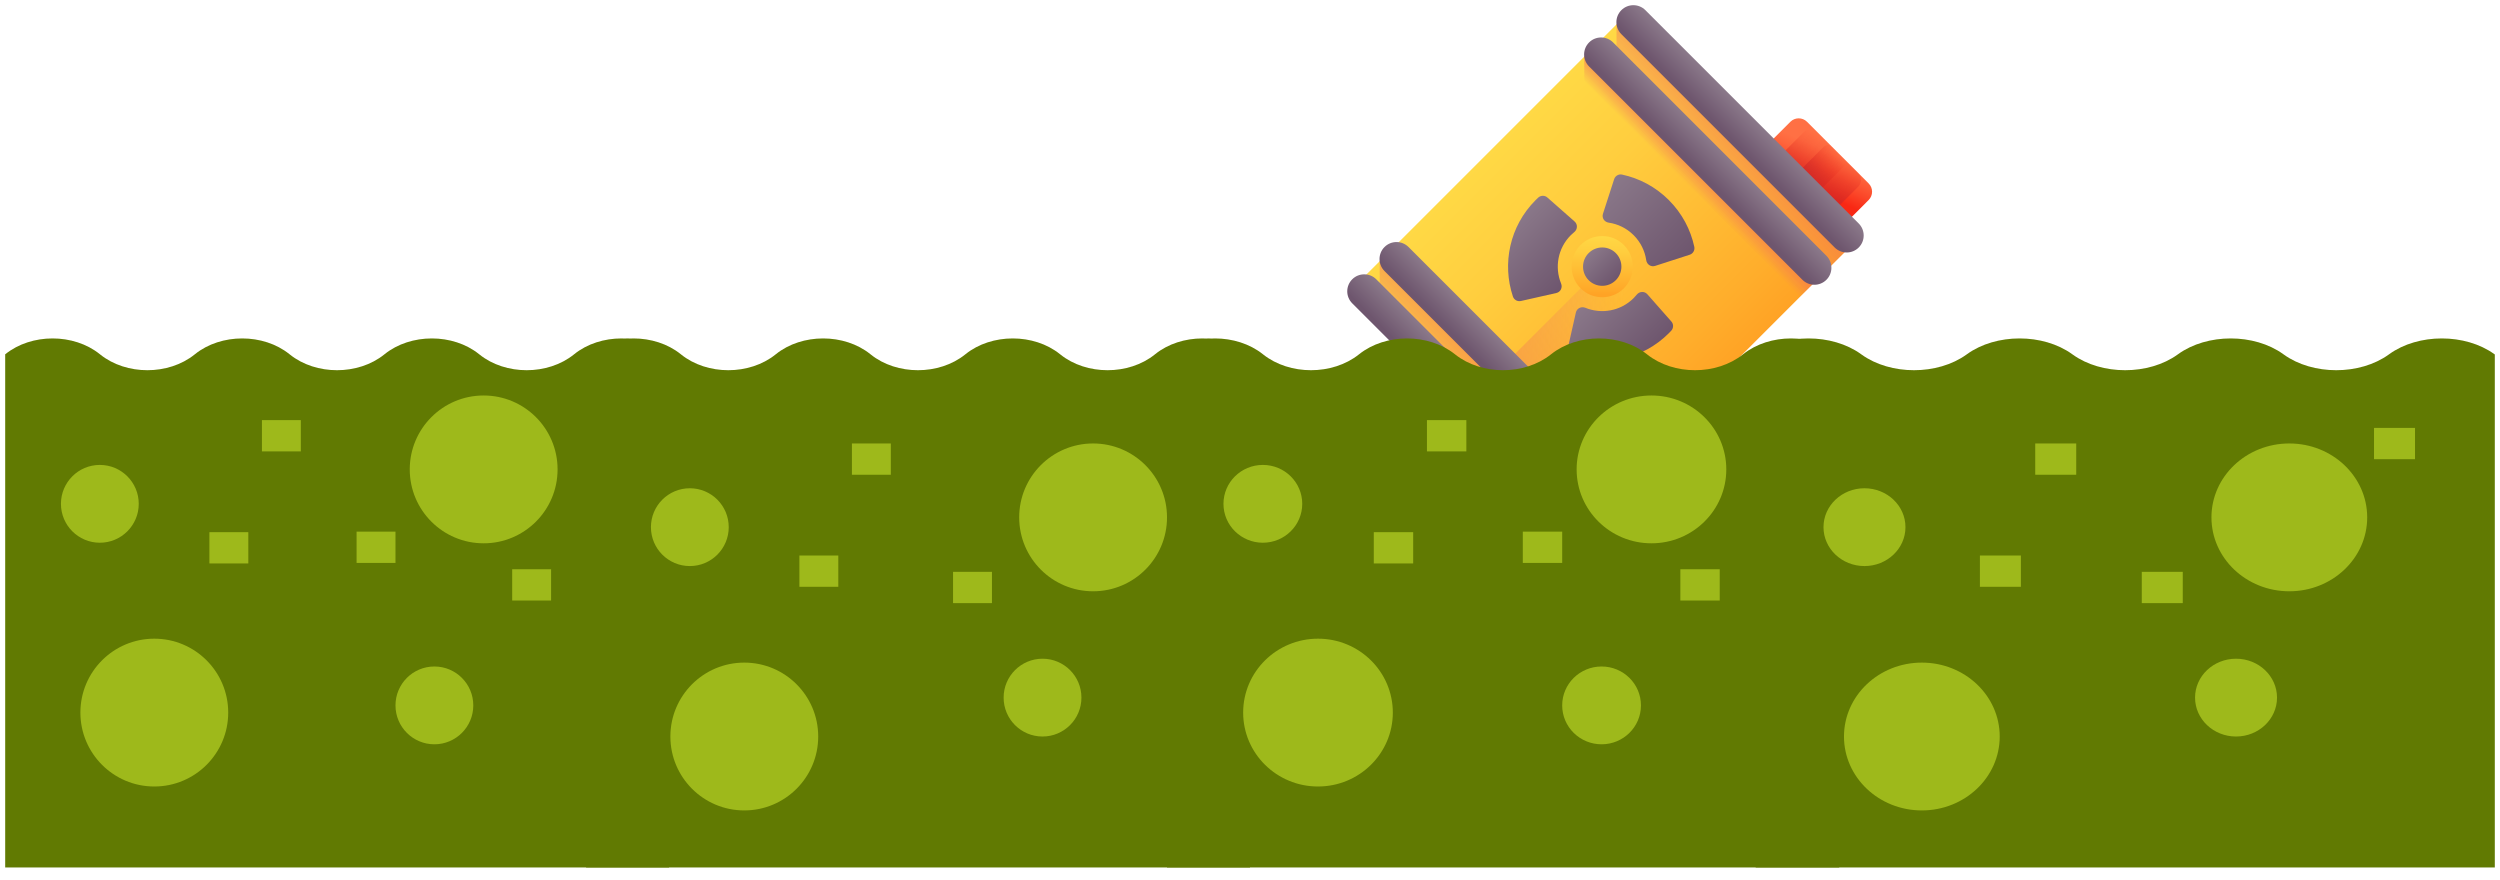 <svg width="1928" height="679" viewBox="0 0 1928 679" fill="none" xmlns="http://www.w3.org/2000/svg">
<g id="toxic_water">
<g id="barrel" filter="url(#filter0_d)">
<path id="Vector" d="M1219.35 393.713L1043.56 217.921L1256.92 4.561L1432.71 180.353L1219.35 393.713Z" fill="url(#paint0_linear)"/>
<path id="Vector_2" d="M1131.46 305.818L1219.35 393.713L1432.71 180.353L1344.82 92.457L1131.46 305.818Z" fill="url(#paint1_linear)"/>
<g id="Group">
<path id="Vector_3" d="M1441.09 137.447L1393.56 89.915C1390.02 86.374 1384.28 86.374 1380.74 89.915L1367.92 102.736C1364.38 106.276 1364.38 112.016 1367.92 115.555L1415.45 163.087C1418.99 166.628 1424.73 166.628 1428.27 163.087L1441.09 150.267C1444.63 146.726 1444.63 140.986 1441.09 137.447Z" fill="url(#paint2_linear)"/>
<path id="Vector_4" d="M1432.99 129.351L1401.65 98.01C1398.7 95.055 1393.91 95.055 1390.95 98.01L1376.01 112.95C1373.06 115.904 1373.06 120.695 1376.01 123.65L1407.35 154.992C1410.31 157.946 1415.1 157.946 1418.05 154.992L1432.99 140.051C1435.95 137.097 1435.95 132.306 1432.99 129.351Z" fill="url(#paint3_linear)"/>
<path id="Vector_5" d="M1412.89 109.245L1421.76 118.116C1423.54 119.9 1423.54 122.793 1421.76 124.578L1402.58 143.757C1400.8 145.541 1397.9 145.541 1396.12 143.757L1387.25 134.886C1385.46 133.102 1385.46 130.209 1387.25 128.424L1406.42 109.245C1408.21 107.461 1411.1 107.461 1412.89 109.245Z" fill="url(#paint4_linear)"/>
</g>
<g id="Group_2">
<g id="Group_3">
<g id="Group_4">
<path id="Vector_6" d="M1432.9 180.165L1257.11 4.374L1246.67 14.81V49.879L1404.93 208.136L1432.9 180.165Z" fill="url(#paint5_linear)"/>
<path id="Vector_7" d="M1414.91 186.878L1250.4 22.366C1245.28 17.25 1245.28 8.954 1250.4 3.837C1255.51 -1.279 1263.81 -1.279 1268.92 3.837L1433.44 168.35C1438.55 173.466 1438.55 181.762 1433.44 186.878C1428.32 191.995 1420.02 191.995 1414.91 186.878Z" fill="url(#paint6_linear)"/>
</g>
<g id="Group_5">
<path id="Vector_8" d="M1408.01 205.057L1232.22 29.266L1221.78 39.702V74.77L1380.04 233.028L1408.01 205.057Z" fill="url(#paint7_linear)"/>
<path id="Vector_9" d="M1390.02 211.77L1225.5 47.258C1220.39 42.142 1220.39 33.846 1225.5 28.729C1230.62 23.613 1238.92 23.613 1244.03 28.729L1408.54 193.242C1413.66 198.358 1413.66 206.654 1408.54 211.77C1403.43 216.887 1395.13 216.887 1390.02 211.77Z" fill="url(#paint8_linear)"/>
</g>
</g>
<g id="Group_6">
<g id="Group_7">
<path id="Vector_10" d="M1250.23 362.831L1074.44 187.04L1064.01 197.477V232.545L1222.26 390.802L1250.23 362.831Z" fill="url(#paint9_linear)"/>
<path id="Vector_11" d="M1232.24 369.545L1067.73 205.032C1062.61 199.916 1062.61 191.62 1067.73 186.504C1072.85 181.387 1081.14 181.387 1086.26 186.504L1250.77 351.016C1255.89 356.132 1255.89 364.428 1250.77 369.545C1245.65 374.661 1237.36 374.661 1232.24 369.545Z" fill="url(#paint10_linear)"/>
</g>
<g id="Group_8">
<path id="Vector_12" d="M1207.35 394.437L1042.84 229.924C1037.72 224.808 1037.72 216.512 1042.84 211.396C1047.95 206.279 1056.25 206.279 1061.37 211.396L1225.88 375.908C1230.99 381.024 1230.99 389.32 1225.88 394.437C1220.76 399.553 1212.47 399.553 1207.35 394.437Z" fill="url(#paint11_linear)"/>
</g>
</g>
</g>
<g id="Group_9">
<path id="Vector_13" d="M1235.64 225.238C1248.67 225.238 1259.24 214.672 1259.24 201.637C1259.24 188.603 1248.67 178.037 1235.64 178.037C1222.6 178.037 1212.04 188.603 1212.04 201.637C1212.04 214.672 1222.6 225.238 1235.64 225.238Z" fill="url(#paint12_linear)"/>
<g id="Group_10">
<path id="Vector_14" d="M1235.64 216.43C1243.81 216.43 1250.43 209.807 1250.43 201.638C1250.43 193.468 1243.81 186.845 1235.64 186.845C1227.47 186.845 1220.84 193.468 1220.84 201.638C1220.84 209.807 1227.47 216.43 1235.64 216.43Z" fill="url(#paint13_linear)"/>
<path id="Vector_15" d="M1303.1 192.444L1276.39 201.076C1273.24 202.095 1270.05 199.958 1269.57 196.682C1269.57 196.66 1269.57 196.639 1269.56 196.617C1268.54 189.58 1265.3 182.81 1259.88 177.389C1254.46 171.969 1247.69 168.736 1240.66 167.709C1240.63 167.706 1240.61 167.703 1240.59 167.7C1237.31 167.222 1235.18 164.034 1236.2 160.883L1244.83 134.176C1245.66 131.606 1248.31 130.068 1250.95 130.635C1264.14 133.468 1276.71 140.015 1286.99 150.288C1297.26 160.562 1303.81 173.132 1306.64 186.327C1307.21 188.969 1305.67 191.614 1303.1 192.444Z" fill="url(#paint14_linear)"/>
<g id="Group_11">
<path id="Vector_16" d="M1286.98 252.986C1266.88 273.095 1237.92 278.941 1212.64 270.537C1210.06 269.679 1208.54 267.006 1209.14 264.356L1215.32 236.996C1216.05 233.762 1219.52 232.092 1222.59 233.354C1222.61 233.362 1222.63 233.37 1222.65 233.378C1235.05 238.437 1249.82 235.946 1259.88 225.886C1260.72 225.049 1261.52 224.175 1262.26 223.242C1262.28 223.225 1262.29 223.208 1262.3 223.191C1264.4 220.63 1268.23 220.432 1270.42 222.914L1288.96 243.941C1290.77 245.984 1290.7 249.057 1288.85 251.053C1288.24 251.706 1287.62 252.351 1286.98 252.986Z" fill="url(#paint15_linear)"/>
<path id="Vector_17" d="M1200.28 221.952L1172.92 228.137C1170.27 228.736 1167.59 227.216 1166.74 224.637C1158.33 199.358 1164.18 170.398 1184.29 150.289C1184.92 149.654 1185.57 149.033 1186.22 148.426C1188.22 146.571 1191.29 146.51 1193.33 148.312L1214.36 166.856C1216.84 169.046 1216.64 172.873 1214.08 174.97C1214.07 174.985 1214.05 174.999 1214.03 175.012C1213.1 175.754 1212.22 176.553 1211.39 177.389C1201.33 187.45 1198.84 202.227 1203.9 214.627C1203.9 214.646 1203.91 214.667 1203.92 214.686C1205.18 217.753 1203.51 221.221 1200.28 221.952Z" fill="url(#paint16_linear)"/>
</g>
</g>
</g>
</g>
<g id="toxic water" filter="url(#filter1_d)">
<g id="Group 4">
<g id="Group_12">
<path id="Vector_18" d="M4 283.251L4.158 283.124C24.262 266.959 56.858 266.959 76.963 283.124L77.121 283.251L77.279 283.379C97.383 299.544 129.979 299.544 150.084 283.379L150.242 283.251L150.4 283.124C170.504 266.959 203.1 266.959 223.205 283.124L223.363 283.251L223.521 283.379C243.625 299.544 276.221 299.544 296.326 283.379L296.484 283.251L296.642 283.124C316.746 266.959 349.342 266.959 369.447 283.124L369.605 283.251L369.763 283.379C389.867 299.544 422.463 299.544 442.568 283.379L442.726 283.251L442.884 283.124C462.988 266.959 495.584 266.959 515.689 283.124L516 283.379V679H4L4 283.251Z" fill="#617A02"/>
<path id="Vector_19" d="M430.447 607.329C447.016 607.329 460.447 596.529 460.447 583.206C460.447 569.883 447.016 559.083 430.447 559.083C413.878 559.083 400.447 569.883 400.447 583.206C400.447 596.529 413.878 607.329 430.447 607.329Z" fill="#617A02"/>
<path id="Vector_20" d="M356.383 495.203C388.138 495.203 413.88 474.503 413.88 448.969C413.88 423.434 388.138 402.735 356.383 402.735C324.628 402.735 298.886 423.434 298.886 448.969C298.886 474.503 324.628 495.203 356.383 495.203Z" fill="#617A02"/>
<g id="Group_13">
<path id="Vector_21" d="M260 342.453H275V366.577H260V342.453Z" fill="#617A02"/>
<path id="Vector_22" d="M295.832 584.246H325.832V608.369H295.832V584.246Z" fill="#617A02"/>
<path id="Vector_23" d="M425.447 373.621H455.447V397.744H425.447V373.621Z" fill="#617A02"/>
</g>
</g>
<g id="Group 3">
<path id="Vector_24" d="M77 428.547C93.569 428.547 107 415.115 107 398.547C107 381.978 93.569 368.547 77 368.547C60.431 368.547 47 381.978 47 398.547C47 415.115 60.431 428.547 77 428.547Z" fill="#9EB91B"/>
<path id="Vector_25" d="M119 616.547C150.48 616.547 176 591.027 176 559.546C176 528.066 150.48 502.547 119 502.547C87.52 502.547 62 528.066 62 559.546C62 591.027 87.52 616.547 119 616.547Z" fill="#9EB91B"/>
<path id="Vector_26" d="M161.498 420.412H191.498V444.536H161.498V420.412Z" fill="#9EB91B"/>
<path id="Vector_27" d="M202 334H232V358.123H202V334Z" fill="#9EB91B"/>
</g>
<g id="Group 2">
<path id="Vector_28" d="M335 584C351.569 584 365 570.569 365 554C365 537.431 351.569 524 335 524C318.431 524 305 537.431 305 554C305 570.569 318.431 584 335 584Z" fill="#9EB91B"/>
<path id="Vector_29" d="M373 429C404.48 429 430 403.48 430 372C430 340.52 404.48 315 373 315C341.52 315 316 340.52 316 372C316 403.48 341.52 429 373 429Z" fill="#9EB91B"/>
<path id="Vector_30" d="M275 420H305V444.123H275V420Z" fill="#9EB91B"/>
<path id="Vector_31" d="M395 449H425V473.123H395V449Z" fill="#9EB91B"/>
</g>
<g id="Group_14">
<path id="Vector_32" d="M452 283.251L452.158 283.124C472.262 266.959 504.858 266.959 524.963 283.124L525.121 283.251L525.279 283.379C545.383 299.544 577.979 299.544 598.084 283.379L598.242 283.251L598.4 283.124C618.504 266.959 651.1 266.959 671.205 283.124L671.363 283.251L671.521 283.379C691.625 299.544 724.221 299.544 744.326 283.379L744.484 283.251L744.642 283.124C764.746 266.959 797.342 266.959 817.447 283.124L817.605 283.251L817.763 283.379C837.867 299.544 870.463 299.544 890.568 283.379L890.726 283.251L890.884 283.124C910.988 266.959 943.584 266.959 963.689 283.124L964 283.379V679H452L452 283.251Z" fill="#617A02"/>
<g id="Group 2_2">
<path id="Vector_33" d="M532 446.547C548.569 446.547 562 433.115 562 416.547C562 399.978 548.569 386.547 532 386.547C515.431 386.547 502 399.978 502 416.547C502 433.115 515.431 446.547 532 446.547Z" fill="#9EB91B"/>
<path id="Vector_34" d="M574 635C605.48 635 631 609.48 631 578C631 546.52 605.48 521 574 521C542.52 521 517 546.52 517 578C517 609.48 542.52 635 574 635Z" fill="#9EB91B"/>
<path id="Vector_35" d="M616.498 438.412H646.498V462.536H616.498V438.412Z" fill="#9EB91B"/>
<path id="Vector_36" d="M657 352H687V376.123H657V352Z" fill="#9EB91B"/>
</g>
<g id="Group 1">
<path id="Vector_37" d="M804 578C820.569 578 834 564.569 834 548C834 531.431 820.569 518 804 518C787.431 518 774 531.431 774 548C774 564.569 787.431 578 804 578Z" fill="#9EB91B"/>
<path id="Vector_38" d="M843 466C874.48 466 900 440.48 900 409C900 377.52 874.48 352 843 352C811.52 352 786 377.52 786 409C786 440.48 811.52 466 843 466Z" fill="#9EB91B"/>
<path id="Vector_39" d="M735 451H765V475.123H735V451Z" fill="#9EB91B"/>
<path id="Vector_40" d="M905 340H935V364.123H905V340Z" fill="#9EB91B"/>
</g>
</g>
</g>
<g id="Group 5">
<g id="Group_15">
<path id="Vector_41" d="M900 283.251L900.16 283.124C920.515 266.959 953.519 266.959 973.875 283.124L974.035 283.251L974.195 283.379C994.55 299.544 1027.55 299.544 1047.91 283.379L1048.07 283.251L1048.23 283.124C1068.59 266.959 1101.59 266.959 1121.95 283.124L1122.11 283.251L1122.27 283.379C1142.62 299.544 1175.62 299.544 1195.98 283.379L1196.14 283.251L1196.3 283.124C1216.66 266.959 1249.66 266.959 1270.02 283.124L1270.18 283.251L1270.34 283.379C1290.69 299.544 1323.69 299.544 1344.05 283.379L1344.21 283.251L1344.37 283.124C1364.73 266.959 1397.73 266.959 1418.09 283.124L1418.4 283.379V679H900L900 283.251Z" fill="#617A02"/>
<path id="Vector_42" d="M1331.78 607.329C1348.55 607.329 1362.15 596.529 1362.15 583.206C1362.15 569.883 1348.55 559.083 1331.78 559.083C1315 559.083 1301.4 569.883 1301.4 583.206C1301.4 596.529 1315 607.329 1331.78 607.329Z" fill="#617A02"/>
<path id="Vector_43" d="M1256.79 495.203C1288.94 495.203 1315 474.503 1315 448.969C1315 423.434 1288.94 402.735 1256.79 402.735C1224.64 402.735 1198.57 423.434 1198.57 448.969C1198.57 474.503 1224.64 495.203 1256.79 495.203Z" fill="#617A02"/>
<g id="Group_16">
<path id="Vector_44" d="M1159.2 342.453H1174.39V366.577H1159.2V342.453Z" fill="#617A02"/>
<path id="Vector_45" d="M1195.48 584.246H1225.85V608.369H1195.48V584.246Z" fill="#617A02"/>
<path id="Vector_46" d="M1326.72 373.621H1357.09V397.744H1326.72V373.621Z" fill="#617A02"/>
</g>
</g>
<g id="Group 3_2">
<path id="Vector_47" d="M973.912 428.547C990.688 428.547 1004.29 415.115 1004.29 398.547C1004.29 381.978 990.688 368.547 973.912 368.547C957.137 368.547 943.537 381.978 943.537 398.547C943.537 415.115 957.137 428.547 973.912 428.547Z" fill="#9EB91B"/>
<path id="Vector_48" d="M1016.44 616.547C1048.31 616.547 1074.15 591.027 1074.15 559.546C1074.15 528.066 1048.31 502.547 1016.44 502.547C984.564 502.547 958.725 528.066 958.725 559.546C958.725 591.027 984.564 616.547 1016.44 616.547Z" fill="#9EB91B"/>
<path id="Vector_49" d="M1059.47 420.412H1089.84V444.536H1059.47V420.412Z" fill="#9EB91B"/>
<path id="Vector_50" d="M1100.47 334H1130.85V358.123H1100.47V334Z" fill="#9EB91B"/>
</g>
<g id="Group 2_3">
<path id="Vector_51" d="M1235.14 584C1251.91 584 1265.51 570.569 1265.51 554C1265.51 537.431 1251.91 524 1235.14 524C1218.36 524 1204.76 537.431 1204.76 554C1204.76 570.569 1218.36 584 1235.14 584Z" fill="#9EB91B"/>
<path id="Vector_52" d="M1273.61 429C1305.49 429 1331.32 403.48 1331.32 372C1331.32 340.52 1305.49 315 1273.61 315C1241.74 315 1215.9 340.52 1215.9 372C1215.9 403.48 1241.74 429 1273.61 429Z" fill="#9EB91B"/>
<path id="Vector_53" d="M1174.39 420H1204.76V444.123H1174.39V420Z" fill="#9EB91B"/>
<path id="Vector_54" d="M1295.89 449H1326.26V473.123H1295.89V449Z" fill="#9EB91B"/>
</g>
<g id="Group_17">
<path id="Vector_55" d="M1354 283.251L1354.18 283.124C1376.56 266.959 1412.85 266.959 1435.23 283.124L1435.4 283.251L1435.58 283.379C1457.96 299.544 1494.25 299.544 1516.63 283.379L1516.81 283.251L1516.98 283.124C1539.37 266.959 1575.65 266.959 1598.04 283.124L1598.21 283.251L1598.39 283.379C1620.77 299.544 1657.06 299.544 1679.44 283.379L1679.62 283.251L1679.79 283.124C1702.17 266.959 1738.46 266.959 1760.85 283.124L1761.02 283.251L1761.2 283.379C1783.58 299.544 1819.87 299.544 1842.25 283.379L1842.43 283.251L1842.6 283.124C1864.98 266.959 1901.27 266.959 1923.65 283.124L1924 283.379V679H1354L1354 283.251Z" fill="#617A02"/>
<g id="Group 2_4">
<path id="Vector_56" d="M1437.88 446.547C1455.34 446.547 1469.49 433.115 1469.49 416.547C1469.49 399.978 1455.34 386.547 1437.88 386.547C1420.43 386.547 1406.28 399.978 1406.28 416.547C1406.28 433.115 1420.43 446.547 1437.88 446.547Z" fill="#9EB91B"/>
<path id="Vector_57" d="M1482.13 635C1515.29 635 1542.18 609.48 1542.18 578C1542.18 546.52 1515.29 521 1482.13 521C1448.96 521 1422.08 546.52 1422.08 578C1422.08 609.48 1448.96 635 1482.13 635Z" fill="#9EB91B"/>
<path id="Vector_58" d="M1526.9 438.412H1558.51V462.536H1526.9V438.412Z" fill="#9EB91B"/>
<path id="Vector_59" d="M1569.57 352H1601.18V376.123H1569.57V352Z" fill="#9EB91B"/>
</g>
<g id="Group 1_2">
<path id="Vector_60" d="M1724.44 578C1741.89 578 1756.04 564.569 1756.04 548C1756.04 531.431 1741.89 518 1724.44 518C1706.98 518 1692.83 531.431 1692.83 548C1692.83 564.569 1706.98 578 1724.44 578Z" fill="#9EB91B"/>
<path id="Vector_61" d="M1765.52 466C1798.69 466 1825.58 440.48 1825.58 409C1825.58 377.52 1798.69 352 1765.52 352C1732.36 352 1705.47 377.52 1705.47 409C1705.47 440.48 1732.36 466 1765.52 466Z" fill="#9EB91B"/>
<path id="Vector_62" d="M1651.74 451H1683.35V475.123H1651.74V451Z" fill="#9EB91B"/>
<path id="Vector_63" d="M1830.84 340H1862.45V364.123H1830.84V340Z" fill="#9EB91B"/>
</g>
</g>
</g>
</g>
</g>
<defs>
<filter id="filter0_d" x="1035" y="0" width="412.743" height="406.274" filterUnits="userSpaceOnUse" color-interpolation-filters="sRGB">
<feFlood flood-opacity="0" result="BackgroundImageFix"/>
<feColorMatrix in="SourceAlpha" type="matrix" values="0 0 0 0 0 0 0 0 0 0 0 0 0 0 0 0 0 0 127 0"/>
<feOffset dy="4"/>
<feGaussianBlur stdDeviation="2"/>
<feColorMatrix type="matrix" values="0 0 0 0 0 0 0 0 0 0 0 0 0 0 0 0 0 0 0.25 0"/>
<feBlend mode="normal" in2="BackgroundImageFix" result="effect1_dropShadow"/>
<feBlend mode="normal" in="SourceGraphic" in2="effect1_dropShadow" result="shape"/>
</filter>
<filter id="filter1_d" x="0" y="257" width="1928" height="422" filterUnits="userSpaceOnUse" color-interpolation-filters="sRGB">
<feFlood flood-opacity="0" result="BackgroundImageFix"/>
<feColorMatrix in="SourceAlpha" type="matrix" values="0 0 0 0 0 0 0 0 0 0 0 0 0 0 0 0 0 0 127 0"/>
<feOffset dy="-10"/>
<feGaussianBlur stdDeviation="2"/>
<feColorMatrix type="matrix" values="0 0 0 0 0.706 0 0 0 0 0.824 0 0 0 0 0.255 0 0 0 0.25 0"/>
<feBlend mode="normal" in2="BackgroundImageFix" result="effect1_dropShadow"/>
<feBlend mode="normal" in="SourceGraphic" in2="effect1_dropShadow" result="shape"/>
</filter>
<linearGradient id="paint0_linear" x1="1150.25" y1="111.208" x2="1326.02" y2="286.974" gradientUnits="userSpaceOnUse">
<stop stop-color="#FFD945"/>
<stop offset="0.304" stop-color="#FFCD3E"/>
<stop offset="0.856" stop-color="#FFAD2B"/>
<stop offset="1" stop-color="#FFA325"/>
</linearGradient>
<linearGradient id="paint1_linear" x1="1250.96" y1="240.19" x2="1029.78" y2="219.979" gradientUnits="userSpaceOnUse">
<stop stop-color="#E87264" stop-opacity="0"/>
<stop offset="0.652" stop-color="#F67150" stop-opacity="0.652"/>
<stop offset="1" stop-color="#FF7044"/>
</linearGradient>
<linearGradient id="paint2_linear" x1="1410.42" y1="113.328" x2="1397.41" y2="142.091" gradientUnits="userSpaceOnUse">
<stop stop-color="#FF7044"/>
<stop offset="0.235" stop-color="#FE653C"/>
<stop offset="0.651" stop-color="#FB4628"/>
<stop offset="1" stop-color="#F82814"/>
</linearGradient>
<linearGradient id="paint3_linear" x1="1415.88" y1="108.506" x2="1386.72" y2="154.408" gradientUnits="userSpaceOnUse">
<stop stop-color="#F82814" stop-opacity="0"/>
<stop offset="0.125" stop-color="#ED2819" stop-opacity="0.125"/>
<stop offset="0.452" stop-color="#D42724" stop-opacity="0.452"/>
<stop offset="0.753" stop-color="#C5272B" stop-opacity="0.753"/>
<stop offset="1" stop-color="#C0272D"/>
</linearGradient>
<linearGradient id="paint4_linear" x1="1419.82" y1="117.005" x2="1381.05" y2="141.63" gradientUnits="userSpaceOnUse">
<stop stop-color="#F82814" stop-opacity="0"/>
<stop offset="0.125" stop-color="#ED2819" stop-opacity="0.125"/>
<stop offset="0.452" stop-color="#D42724" stop-opacity="0.452"/>
<stop offset="0.753" stop-color="#C5272B" stop-opacity="0.753"/>
<stop offset="1" stop-color="#C0272D"/>
</linearGradient>
<linearGradient id="paint5_linear" x1="1309.06" y1="128.169" x2="1362.89" y2="74.34" gradientUnits="userSpaceOnUse">
<stop stop-color="#E87264" stop-opacity="0"/>
<stop offset="0.652" stop-color="#F67150" stop-opacity="0.652"/>
<stop offset="1" stop-color="#FF7044"/>
</linearGradient>
<linearGradient id="paint6_linear" x1="1350.6" y1="86.626" x2="1334.79" y2="102.435" gradientUnits="userSpaceOnUse">
<stop stop-color="#8A7889"/>
<stop offset="1" stop-color="#6E566E"/>
</linearGradient>
<linearGradient id="paint7_linear" x1="1300.08" y1="137.151" x2="1315.49" y2="121.734" gradientUnits="userSpaceOnUse">
<stop stop-color="#E87264" stop-opacity="0"/>
<stop offset="0.652" stop-color="#F67150" stop-opacity="0.652"/>
<stop offset="1" stop-color="#FF7044"/>
</linearGradient>
<linearGradient id="paint8_linear" x1="1325.71" y1="111.514" x2="1309.9" y2="127.324" gradientUnits="userSpaceOnUse">
<stop stop-color="#8A7889"/>
<stop offset="1" stop-color="#6E566E"/>
</linearGradient>
<linearGradient id="paint9_linear" x1="1126.42" y1="310.808" x2="1180.25" y2="256.978" gradientUnits="userSpaceOnUse">
<stop stop-color="#E87264" stop-opacity="0"/>
<stop offset="0.652" stop-color="#F67150" stop-opacity="0.652"/>
<stop offset="1" stop-color="#FF7044"/>
</linearGradient>
<linearGradient id="paint10_linear" x1="1167.96" y1="269.265" x2="1152.15" y2="285.074" gradientUnits="userSpaceOnUse">
<stop stop-color="#8A7889"/>
<stop offset="1" stop-color="#6E566E"/>
</linearGradient>
<linearGradient id="paint11_linear" x1="1143.07" y1="294.153" x2="1127.26" y2="309.962" gradientUnits="userSpaceOnUse">
<stop stop-color="#8A7889"/>
<stop offset="1" stop-color="#6E566E"/>
</linearGradient>
<linearGradient id="paint12_linear" x1="1235.64" y1="176.491" x2="1235.64" y2="223.254" gradientUnits="userSpaceOnUse">
<stop stop-color="#FFD945"/>
<stop offset="0.304" stop-color="#FFCD3E"/>
<stop offset="0.856" stop-color="#FFAD2B"/>
<stop offset="1" stop-color="#FFA325"/>
</linearGradient>
<linearGradient id="paint13_linear" x1="1225.18" y1="191.133" x2="1246.09" y2="212.049" gradientUnits="userSpaceOnUse">
<stop stop-color="#8A7889"/>
<stop offset="1" stop-color="#6E566E"/>
</linearGradient>
<linearGradient id="paint14_linear" x1="1241.1" y1="137.05" x2="1300.18" y2="196.128" gradientUnits="userSpaceOnUse">
<stop stop-color="#8A7889"/>
<stop offset="1" stop-color="#6E566E"/>
</linearGradient>
<linearGradient id="paint15_linear" x1="1222.8" y1="228.333" x2="1267.19" y2="272.723" gradientUnits="userSpaceOnUse">
<stop stop-color="#8A7889"/>
<stop offset="1" stop-color="#6E566E"/>
</linearGradient>
<linearGradient id="paint16_linear" x1="1164.5" y1="170.041" x2="1208.89" y2="214.431" gradientUnits="userSpaceOnUse">
<stop stop-color="#8A7889"/>
<stop offset="1" stop-color="#6E566E"/>
</linearGradient>
</defs>
</svg>
